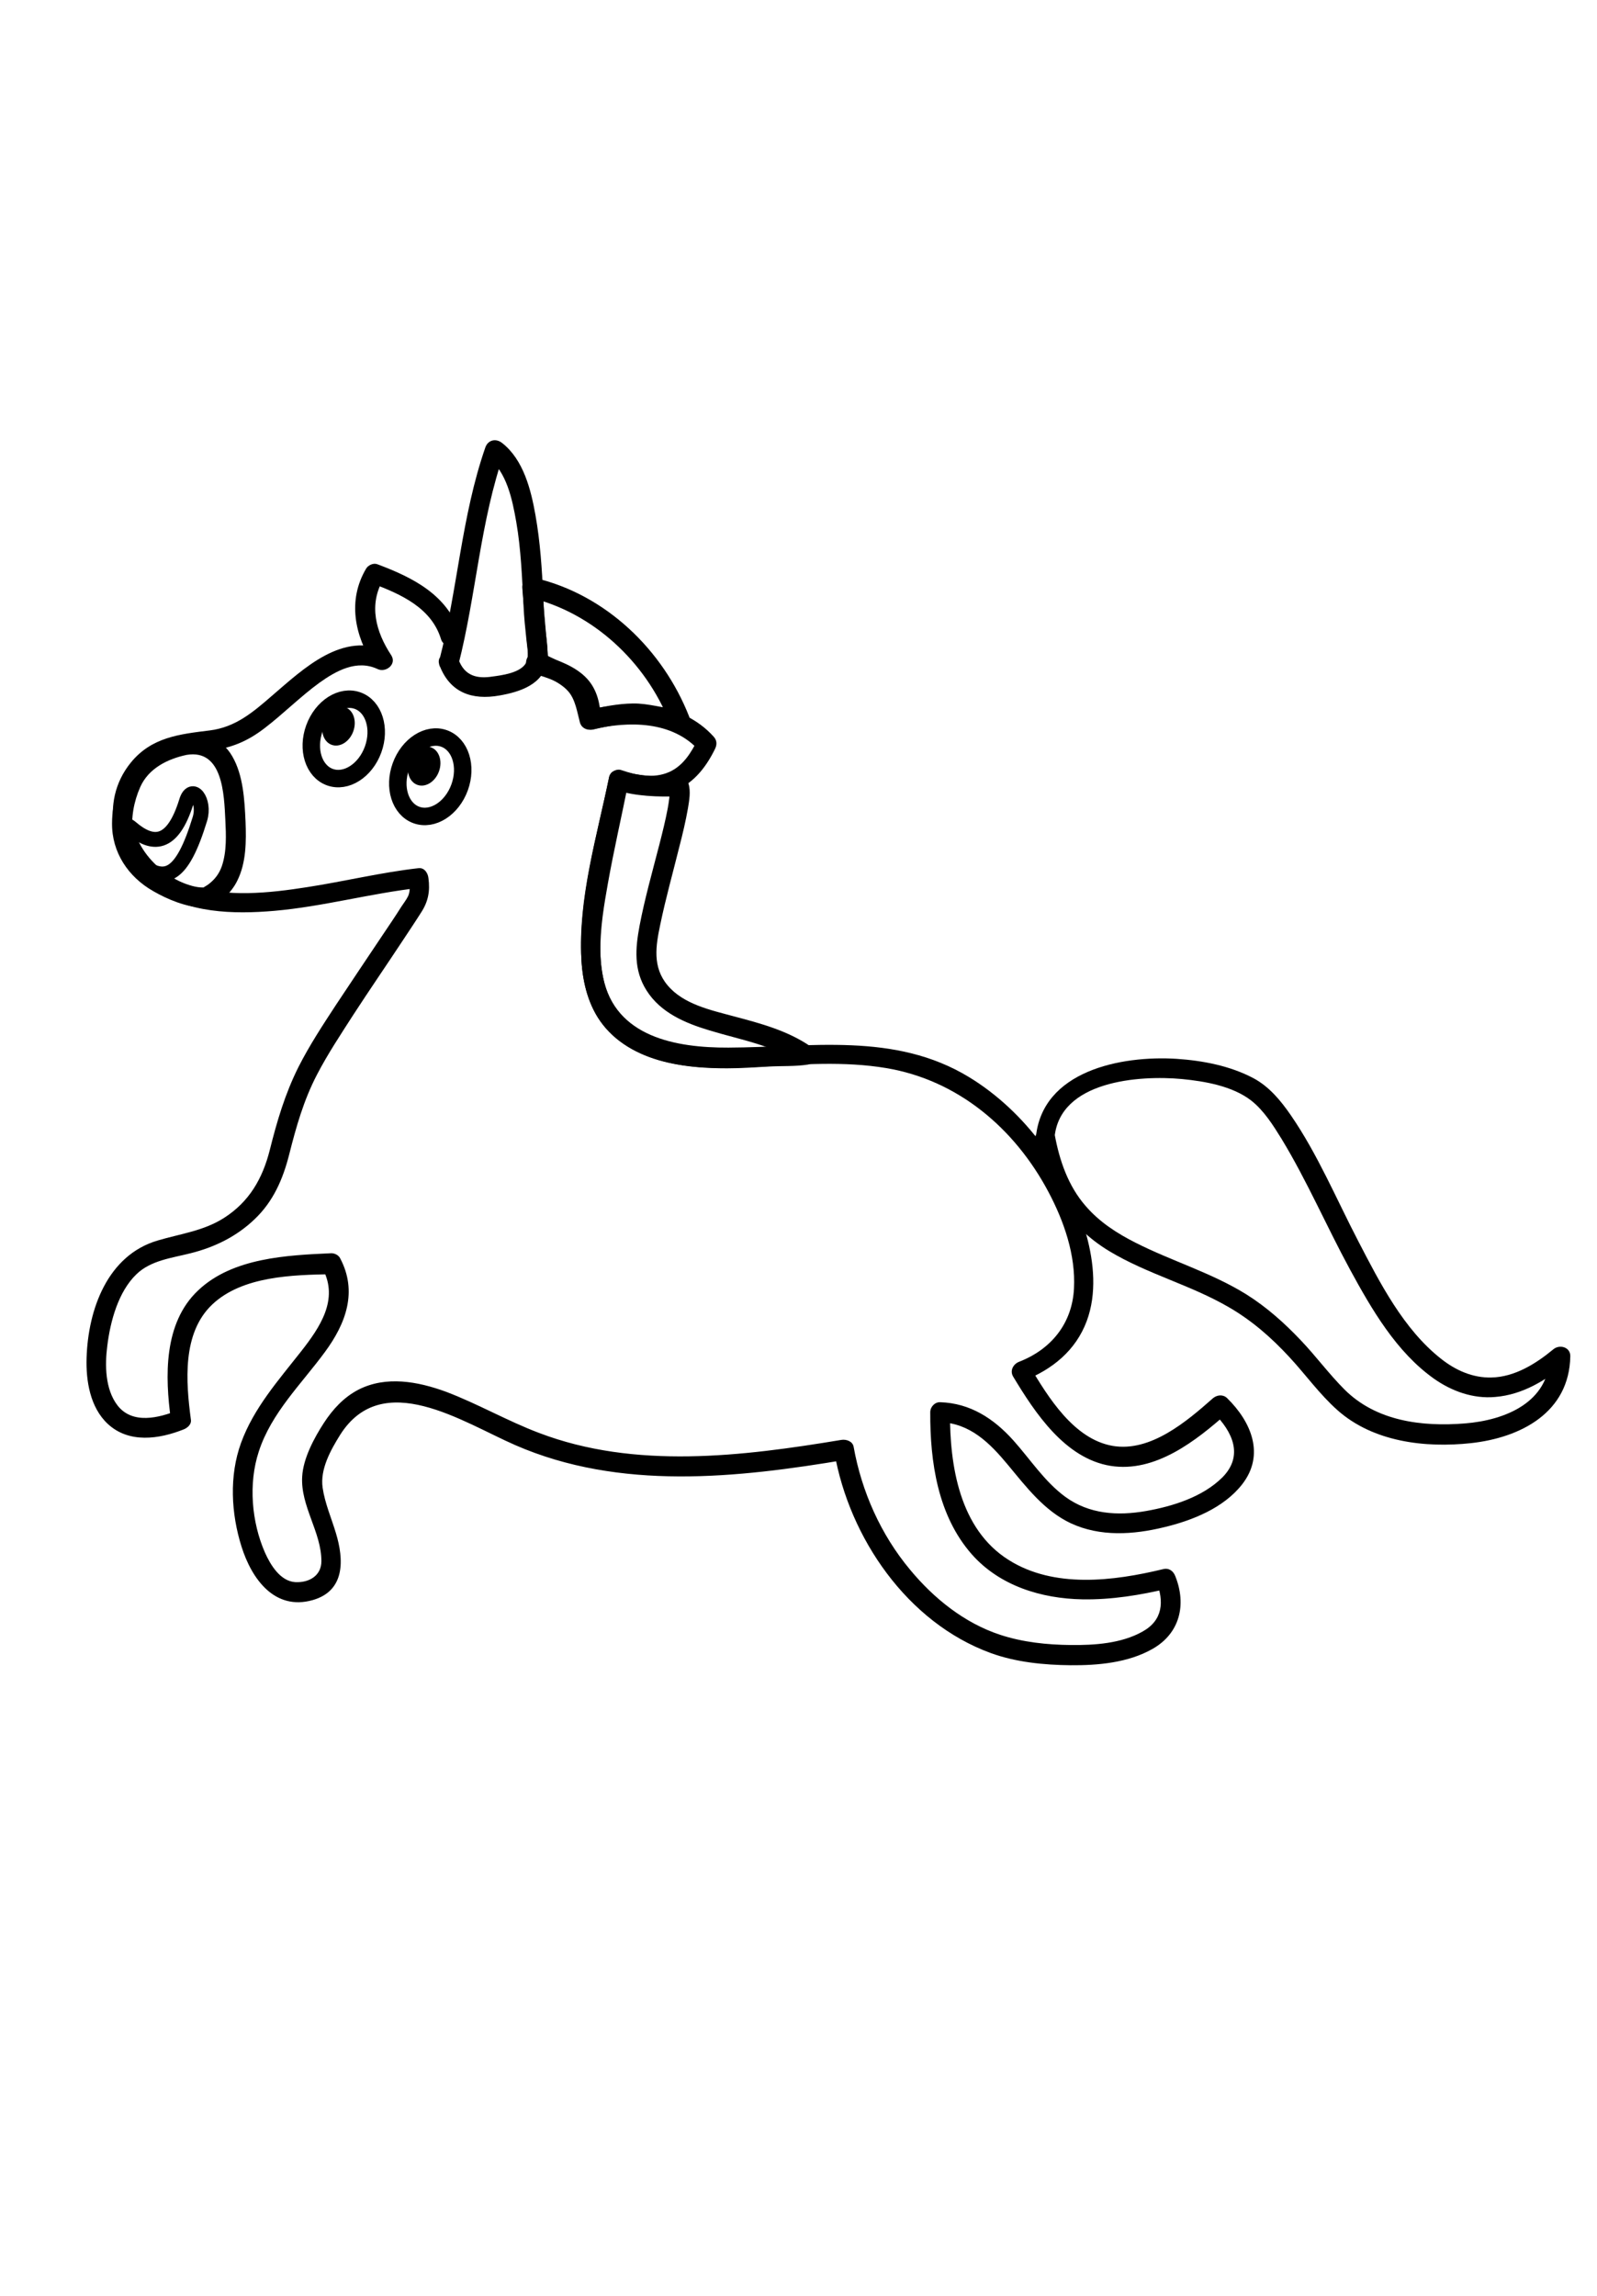 <?xml version="1.0" encoding="utf-8"?>
<!-- Generator: Adobe Illustrator 19.2.1, SVG Export Plug-In . SVG Version: 6.00 Build 0)  -->
<svg version="1.1" id="Layer_1" xmlns="http://www.w3.org/2000/svg" xmlns:xlink="http://www.w3.org/1999/xlink" x="0px" y="0px"
	 viewBox="0 0 640 920" enable-background="new 0 0 640 920" xml:space="preserve">
<g>
	<g>
		<path d="M422.6,455.9c2-22.8,33.9-25.1,51.1-23.5c9.2,0.9,20.2,2.8,27.7,8.6c5.1,4,8.8,9.9,12.2,15.4c10.2,16.8,18,35,27.4,52.3
			c8.7,16,18.6,33.1,33.7,43.8c7.1,5,15.7,8.1,24.5,7.3c11-0.9,20.4-6.7,28.7-13.6c-2.3-0.9-4.6-1.9-6.8-2.8
			c-0.3,18.6-17.9,25.7-34,27c-17.3,1.4-35.6-0.9-48.3-13.6c-6.2-6.2-11.4-13.3-17.4-19.6c-6.6-7-13.8-13.4-21.9-18.5
			c-14-8.7-29.8-13.3-44.4-20.7c-7.5-3.8-14.5-8.3-20-14.7c-7-8-10.5-18.2-12.4-28.5c-0.9-5.1-8.6-2.9-7.7,2.1
			c3.5,18.9,13,34.5,29.6,44.5c15.1,9.1,32.5,13.5,47.8,22.4c9.2,5.3,17.1,12.2,24.3,20c6.5,7,12.1,14.9,19.3,21.3
			c14.3,12.7,35,15.2,53.5,13.2c20-2.2,39.4-12.3,39.8-34.8c0.1-3.7-4.3-4.9-6.8-2.8c-7,5.8-15.5,11.1-24.8,11.3
			c-7.5,0.2-14.4-2.9-20.2-7.5c-15-11.8-24.5-30.4-33.1-47c-8.8-16.9-16.3-34.9-27.1-50.6c-4-5.8-8.6-11.4-14.9-14.8
			c-9.4-5-20.4-7.1-30.9-7.8c-22.2-1.4-54,4.8-56.4,31.7C414.1,461.1,422.1,461,422.6,455.9L422.6,455.9z"/>
	</g>
</g>
<g>
	<g>
		<path d="M237.9,292.3c5.8-1.4,11.7-2.5,17.6-2.4c5.7,0.1,11.1,2.1,16.8,2.4c2.4,0.1,4.8-2.7,3.9-5.1
			c-10.5-26.8-33.4-48.9-61.8-55.6c-2.3-0.5-5.3,1.2-5.1,3.9c0.9,10.3,1.8,20.5,2.7,30.8c0.2,1.9,1.1,3.3,2.9,3.9
			c4.8,1.6,10.4,3.2,14.1,6.9c3.1,3.1,3.6,7.3,3.8,11.4c0.2,5.1,8.2,5.2,8,0c-0.2-6-1.3-11.9-5.5-16.5c-4.7-5.1-11.9-7.5-18.3-9.6
			c1,1.3,2,2.6,2.9,3.9c-0.9-10.3-1.8-20.5-2.7-30.8c-1.7,1.3-3.4,2.6-5.1,3.9c25.5,6,46.7,25.9,56.2,50c1.3-1.7,2.6-3.4,3.9-5.1
			c-6.3-0.4-12.2-2.5-18.6-2.4c-6.1,0.1-12.1,1.3-17.9,2.7C230.7,285.8,232.9,293.5,237.9,292.3z"/>
	</g>
</g>
<g>
	<g>
		<path d="M244.1,311.5c-4.9,23.7-12.5,48.6-11.1,73.1c0.5,9.2,2.8,18.5,8.5,25.9c6.4,8.3,16.1,13,26.1,15.3
			c7.8,1.8,15.9,2.3,23.8,2.3c5.5,0,11-0.4,16.6-0.7c5.2-0.3,10.7,0,15.8-0.8c3.7-0.6,3.5-5.6,1-7.3c-9.2-6.3-20-9.2-30.6-12
			c-9.2-2.5-20.3-4.8-26.7-12.5c-6.1-7.3-4.7-15.8-2.9-24.3c2.2-10.6,5.1-20.9,7.7-31.4c1.3-5,2.5-10.1,3.4-15.2
			c0.5-3.1,1.2-6.8,0.2-9.9c-0.5-1.6-2-3-3.9-2.9c-7.4,0.3-15.9,0-23-2.2c-4.9-1.6-7,6.2-2.1,7.7c7.7,2.5,17,2.8,25.1,2.5
			c-1.3-1-2.6-2-3.9-2.9c0.6,1.7-0.1,5.3-0.5,7.7c-0.9,4.8-2.1,9.6-3.3,14.3c-2.8,10.9-5.9,21.8-8,32.8c-1.7,9.1-2.4,17.7,2.8,25.9
			c5.6,8.9,15.5,13.1,25.2,16c12.4,3.8,25.6,5.9,36.5,13.4c0.3-2.4,0.6-4.9,1-7.3c-4.1,0.6-8.6,0.3-12.8,0.5
			c-4.8,0.3-9.7,0.6-14.5,0.7c-7,0.1-14-0.1-20.9-1.3c-9.2-1.6-18.6-4.7-24.8-12c-12-13.9-8.1-36.5-5.2-52.8
			c2.4-13.5,5.5-26.9,8.2-40.4C252.9,308.6,245.2,306.5,244.1,311.5z"/>
	</g>
</g>
<g>
	<g>
		<path d="M184.3,253.9c-4.9-15.5-18.9-22.5-33.1-27.8c-1.6-0.6-3.7,0.4-4.5,1.8c-7.5,12.7-4.6,26.8,3.1,38.7
			c1.8-1.8,3.6-3.6,5.5-5.5c-17.8-8.5-33.7,6.9-46.3,17.7c-7.6,6.6-14.6,12.6-24.9,13.9c-12.2,1.5-23.3,2.7-31.6,12.8
			c-13.2,16.1-7.3,38.9,8.7,50.5c13.8,10,32.4,10.4,48.7,9c19.5-1.7,38.5-7,58-9.2c-1.3-1.3-2.7-2.7-4-4c0.3,2.3,0.6,5.2-0.3,7.2
			c-0.7,1.5-1.9,3-2.8,4.4c-2.4,3.8-4.9,7.5-7.4,11.2c-6.2,9.3-12.5,18.6-18.7,28c-5.3,8.1-10.7,16.3-15.1,25
			c-5.4,10.8-8.6,21.7-11.5,33.3c-2.9,11.4-8.2,20.7-18.4,27.2c-8.2,5.2-17.4,6.3-26.5,9c-20.1,5.9-27.9,27.6-28.5,47
			c-0.3,9.2,1.4,19.9,8.5,26.5c8.5,7.9,20.6,6.1,30.4,2.2c1.5-0.6,3.2-2,2.9-3.9c-2-15.1-3.6-34.7,8.6-46.2
			c12.1-11.4,32.3-11.8,47.8-12.1c-1.2-0.7-2.3-1.3-3.5-2c6.4,12.2-1.2,23.3-8.7,32.9c-9.1,11.6-19,22.7-24.1,36.7
			c-4.8,13.2-4,28.3,0.2,41.6c4.1,13,13.3,25.7,28.5,21.4c13-3.7,12.6-16.1,9.3-26.9c-1.8-6-4.4-11.9-5.3-18.1
			c-1.1-7.4,3.2-15.1,7-21.2c17-26.9,49.1-5.1,70.2,4.1c42,18.3,88.8,13.2,132.8,5.8c-1.6-0.9-3.3-1.9-4.9-2.8
			c6,34.2,29.2,68.1,62.6,80.3c10.1,3.7,21.4,4.8,32,4.9c11,0.1,23.1-1,32.8-6.5c11-6.2,13.8-17.7,9.2-29.2
			c-0.8-2.1-2.6-3.4-4.9-2.8c-19.9,4.8-43.7,7.8-61.9-3.7c-19.7-12.4-23.6-37.8-23.5-59.2c-1.3,1.3-2.7,2.7-4,4
			c12.1,0.4,20,8.4,27.3,17.2c7.3,8.8,14.5,18.3,25.1,23.3c11.8,5.5,25.1,4.6,37.4,1.6c11.3-2.7,23.9-7.7,31.3-17.2
			c9.2-11.8,3.7-25-6-34.5c-1.6-1.6-4-1.4-5.7,0c-10.4,9.2-25,21.7-40.2,19.1c-15.6-2.7-25.9-19.6-33.3-32c-0.8,2-1.6,3.9-2.4,5.9
			c11.5-4.5,20.9-12.1,25.3-23.9c4.1-11,2.9-23.4-0.1-34.4c-7-25.5-24.4-49.6-47.1-63.4c-29.8-18.1-63.5-11.9-96.4-11.8
			c-21.1,0.1-45.3-4.3-50.2-28.1c-2.3-11.3-0.8-23.4,1.1-34.7c2.4-14.6,5.8-29.1,8.8-43.6c-1.6,0.9-3.3,1.9-4.9,2.8
			c7.9,2.6,16.5,3.8,24.4,0.4c7.3-3.2,12.1-9.6,15.5-16.6c0.8-1.7,0.7-3.4-0.6-4.8c-12.8-14.2-33.4-14.7-50.8-10.6
			c1.6,0.9,3.3,1.9,4.9,2.8c-1.4-5.4-2.6-11.3-6.4-15.6c-4.3-4.8-11.1-7.4-16.8-10.2c-4.6-2.2-8.7,4.7-4,6.9
			c4.7,2.3,11.1,4.4,14.7,8.4c3,3.3,3.7,8.5,4.8,12.6c0.6,2.2,2.8,3.3,4.9,2.8c14.7-3.4,32.2-3.5,43,8.6c-0.2-1.6-0.4-3.2-0.6-4.8
			c-2.6,5.4-5.9,10.8-11.6,13.3c-6.2,2.7-13,1.3-19.1-0.8c-2-0.7-4.5,0.8-4.9,2.8c-4.7,23-11.7,46.7-11.2,70.4
			c0.2,9,1.9,18.4,6.8,26.1c5.1,7.9,13,13.1,21.9,16.1c13.6,4.6,28.4,4.3,42.6,3.5c16.8-1,34.1-2.3,50.9,0.5
			c28.8,4.8,51.6,24.2,65.1,49.7c6.2,11.7,10.9,25.2,10.2,38.6c-0.7,14-9.1,24.4-22,29.4c-2.3,0.9-3.8,3.5-2.4,5.9
			c8.8,14.6,20.8,32.8,39,35.8c18,2.9,34.4-10.1,47-21.3c-1.9,0-3.8,0-5.7,0c7.7,7.6,12.2,17.3,3.5,26c-7.9,7.8-19.8,11.5-30.5,13.4
			c-11.4,2-22.8,1.3-32.4-5.7c-8.3-6.1-14-15-20.8-22.6c-7.9-8.8-17.3-14.9-29.3-15.3c-2.2-0.1-4,1.9-4,4
			c-0.1,19.9,3,41.4,16.6,56.9c11.2,12.7,27.9,17.8,44.4,18.1c11.6,0.2,23.3-1.7,34.5-4.4c-1.6-0.9-3.3-1.9-4.9-2.8
			c3.2,8.1,2.6,15.6-5.5,20.1c-8.5,4.8-19.3,5.5-28.8,5.4c-9.5-0.1-19.2-1.1-28.3-4.1c-14.3-4.7-26.6-14.6-36.1-26.1
			c-11.7-14-19.4-31.3-22.6-49.2c-0.4-2.3-3-3.1-4.9-2.8c-39.7,6.6-82.7,11.9-121.2-2.8c-12.7-4.8-24.6-11.7-37.3-16.5
			c-11.2-4.1-24-6.5-35.1-0.8c-5.8,3-10.3,7.9-13.8,13.3c-3.9,6-8.3,14.2-8.7,21.5c-0.7,11.9,7.7,22.2,7.7,33.9
			c0,5.8-4.9,8.7-10.5,8.4c-6-0.4-9.9-6.9-12.1-11.8c-5.4-12.3-6.7-27.7-2.5-40.5c5-15.5,17.1-27.1,26.5-39.9
			c8.4-11.4,13.2-24.2,6.1-37.6c-0.6-1.2-2.1-2-3.5-2C115,503,93.2,504,79.4,517.1c-13.9,13.1-13.3,34.5-10.9,51.9
			c1-1.3,2-2.6,2.9-3.9c-7.7,3.1-18.3,5.8-24.3-1.9c-5-6.5-5.1-16.2-4.1-23.9c1.2-9.8,4.4-21.7,11.7-28.7c5.8-5.6,14.3-6.5,21.7-8.4
			c9.6-2.4,18.4-6.7,25.6-13.6c7.5-7.1,11.4-16.1,13.9-26c2.8-11.1,5.8-21.7,11.1-31.9c4.3-8.3,9.5-16.1,14.5-23.9
			c6.5-10,13.3-19.9,19.9-29.9c2.5-3.8,5-7.5,7.4-11.3c2.8-4.3,3.6-8.5,2.9-13.7c-0.2-2-1.6-4.3-4-4c-15,1.7-29.7,5.3-44.6,7.6
			c-15.3,2.4-32.1,4.2-47.2-0.7C61,349.7,48,333.5,54.7,317.1c2.2-5.3,6.4-10,11.5-12.6c5.5-2.8,11.9-3,17.9-3.7
			c8.5-1,15-3.7,21.8-8.9c7.6-5.8,14.4-12.7,22.1-18.3c6.7-4.8,15-9.4,23.3-5.5c3.3,1.6,7.8-1.9,5.5-5.5c-6.2-9.4-9.2-20.3-3.1-30.6
			c-1.5,0.6-3,1.2-4.5,1.8c11.4,4.3,23.6,9.7,27.5,22.2C178.1,260.9,185.9,258.8,184.3,253.9L184.3,253.9z"/>
	</g>
</g>
<g>
	<g>
		<path d="M183.7,266.4c7.2-28.2,8.7-57.5,18.4-85.1c-2.2,0.6-4.5,1.2-6.7,1.8c7.7,6,9.9,17,11.5,26.1c1.9,11,2.3,22.2,2.9,33.4
			c0.2,4.7,0.7,9.4,1.2,14.1c0.3,2.9,1.3,7.2-0.7,9.7c-2.6,3.3-9.1,4.2-12.9,4.7c-6.3,1-11.2-0.3-13.6-6.7c-1.8-4.8-9.5-2.7-7.7,2.1
			c4.1,11,13,14.2,24.1,12.2c8-1.4,17.6-4.4,19-13.6c0.6-4.1-0.1-8.3-0.6-12.4c-0.5-4.6-0.7-9.2-0.9-13.8
			c-0.5-10.8-1.2-21.7-3.1-32.4c-1.8-10.2-4.8-22.3-13.4-29c-2.4-1.9-5.6-1.3-6.7,1.8c-9.6,27.6-11.1,57-18.4,85.1
			C174.7,269.3,182.4,271.4,183.7,266.4L183.7,266.4z"/>
	</g>
</g>
<g>
	<g>
		<path d="M74.8,302.5c14.5-2.4,15,15.9,15.5,26c0.3,6.1,0.6,12.7-1.4,18.6c-1.1,3.1-2.8,5.3-5.4,7.3c-1.1,0.8-2.4,1.3-1.5,1.2
			c-4.4,0.4-10.9-2.6-14.6-4.4c-7-3.5-12.8-9.1-14.1-17.1c-1-6.1,0.4-13.1,2.9-18.7C59.5,307.9,67.2,304.1,74.8,302.5
			c5-1.1,2.9-8.8-2.1-7.7c-17.4,3.7-27.7,17.4-27.8,35.1c-0.1,11.7,6.5,21.5,16.5,27.2c5.5,3.2,13.5,6.6,20.1,6.5
			c5.7-0.1,11.3-5.9,13.6-10.7c3.6-7.2,3.6-15.8,3.3-23.7c-0.4-8.6-0.9-18.5-5.3-26.1c-4.4-7.7-12.1-9.7-20.4-8.3
			C67.6,295.6,69.7,303.3,74.8,302.5z"/>
	</g>
</g>
<g>
	<path fill="none" stroke="#000000" stroke-width="5.976" stroke-miterlimit="10" d="M54.8,345.1c11.4,9.8,18.2,6.3,25.3-16.9
		c2.3-7.4-3.2-14.4-5.4-7C69.1,339.3,61,339,52.5,331.7c-3.8-3.3-4.4,4.2-0.7,7.4L54.8,345.1z"/>
</g>
<ellipse transform="matrix(0.342 -0.94 0.94 0.342 -187.664 324.265)" fill="none" stroke="#000000" stroke-width="7" stroke-miterlimit="10" cx="137.7" cy="296.1" rx="16.3" ry="12.5"/>
<ellipse transform="matrix(0.342 -0.94 0.94 0.342 -179.117 366.758)" fill="none" stroke="#000000" stroke-width="7" stroke-miterlimit="10" cx="172.3" cy="311.3" rx="16.3" ry="12.5"/>
<ellipse transform="matrix(0.342 -0.94 0.94 0.342 -184.271 318.888)" cx="135.6" cy="291" rx="8" ry="6.3"/>
<ellipse transform="matrix(0.342 -0.94 0.94 0.342 -176.797 361.669)" cx="169.9" cy="307.1" rx="8" ry="6.3"/>
</svg>
